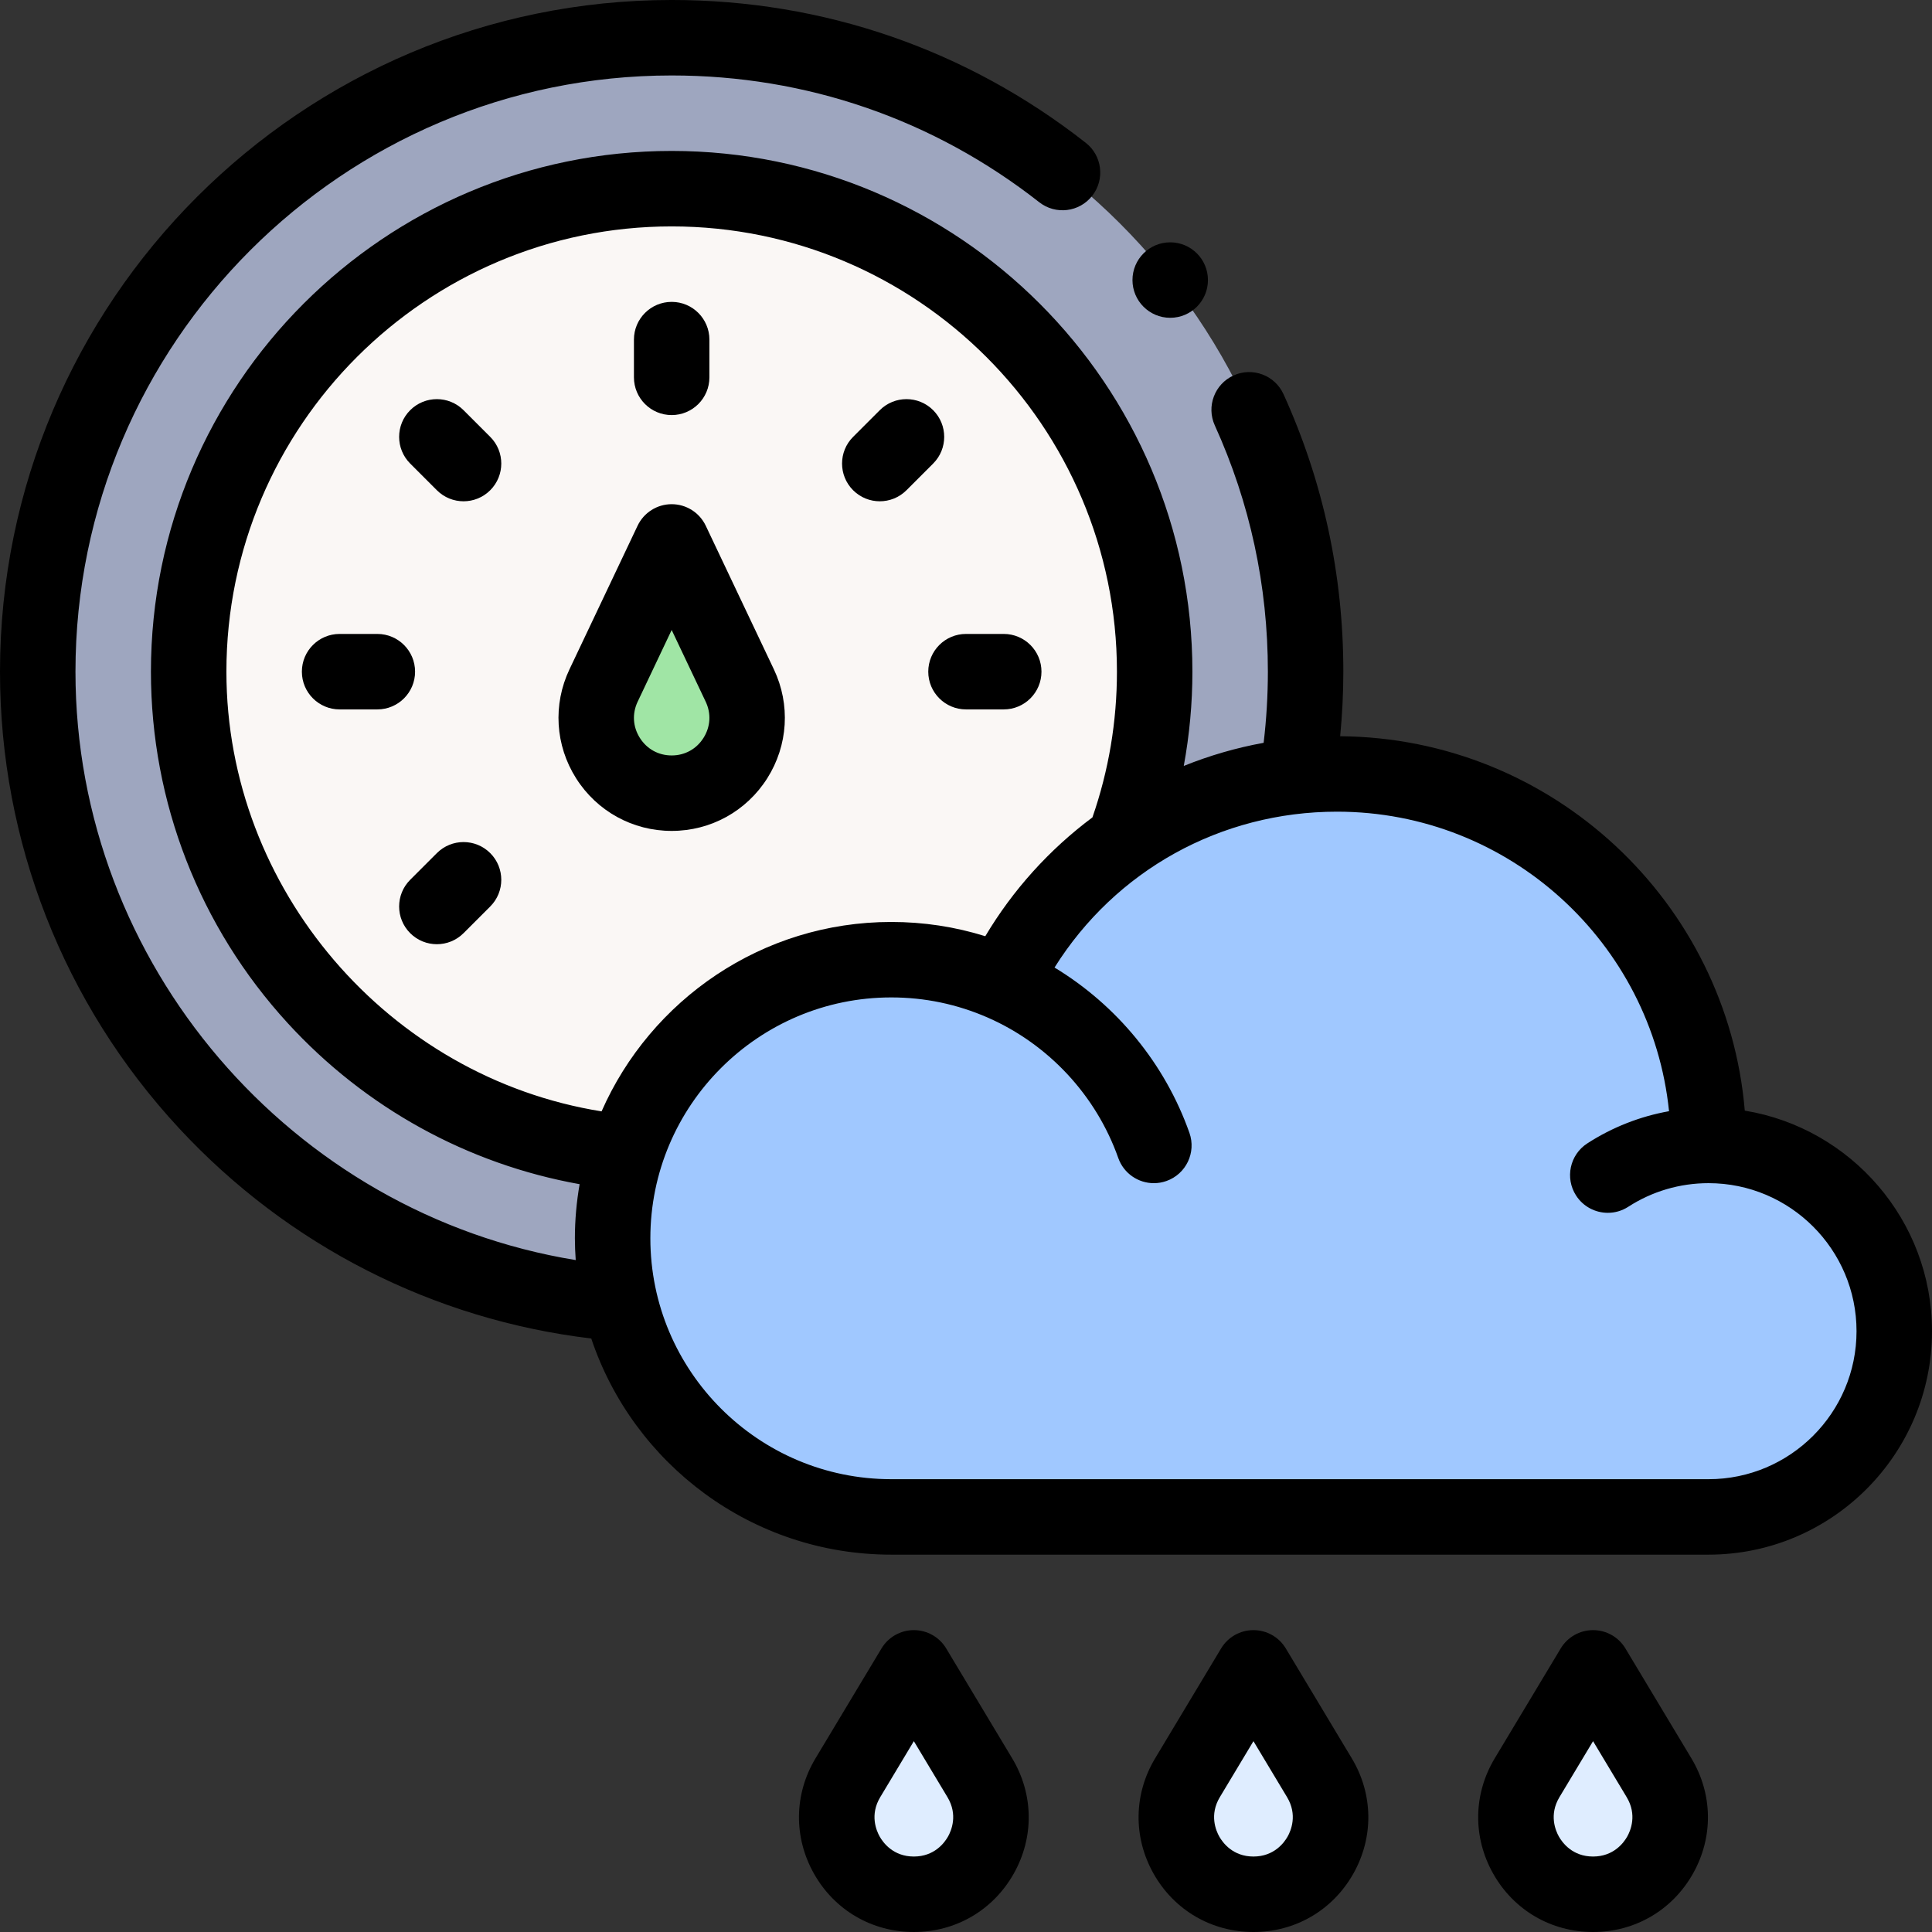 <svg id="Capa_1" enable-background="new 0 0 512 512" height="512" viewBox="0 0 512 512" width="512" xmlns="http://www.w3.org/2000/svg"><rect x="0" y="0" width="512" height="512" fill="#333333" stroke="none"/><g><g><g><path d="m178 10c-92.78 0-168 75.22-168 168s75.22 168 168 168 168-75.22 168-168-75.22-168-168-168zm0 296c-70.58 0-128-57.42-128-128s57.42-128 128-128 128 57.42 128 128-57.42 128-128 128z" fill="#9ea6bf"/><circle cx="178" cy="178" fill="#faf7f5" r="128"/><path d="m178 143.615-18.048 38.049c-6.287 13.253 3.379 28.536 18.048 28.536 14.669 0 24.335-15.283 18.048-28.537z" fill="#a0e5a5"/><path d="m452.776 303.552c0-54.372-44.077-98.449-98.448-98.449-38.936 0-72.589 22.605-88.561 55.405-9.058-3.966-19.057-6.181-29.578-6.181-40.779 0-73.836 33.058-73.836 73.836s33.057 73.837 73.836 73.837h216.587c27.186 0 49.224-22.039 49.224-49.224s-22.038-49.224-49.224-49.224z" fill="#a0c8ff"/><g fill="#dfedff"><path d="m242.179 442-17.481 29.114c-8.16 13.59 1.629 30.886 17.481 30.886 15.852 0 25.641-17.296 17.481-30.886z"/><path d="m332.176 442-17.481 29.114c-8.16 13.59 1.629 30.886 17.481 30.886 15.852 0 25.641-17.296 17.481-30.886z"/><path d="m422.176 442-17.481 29.114c-8.16 13.59 1.629 30.886 17.481 30.886 15.852 0 25.641-17.296 17.481-30.886z"/></g></g></g><g><path d="m462.387 294.331c-4.672-55.227-50.912-98.793-107.228-99.219.545-5.69.841-11.411.841-17.112 0-25.631-5.334-50.371-15.854-73.531-2.284-5.029-8.209-7.254-13.24-4.969-5.028 2.284-7.253 8.212-4.969 13.24 9.332 20.545 14.063 42.501 14.063 65.26 0 6.286-.38 12.6-1.122 18.853-7.255 1.316-14.343 3.372-21.168 6.13 1.51-8.201 2.29-16.545 2.29-24.982 0-76.094-61.906-138-138-138s-138 61.906-138 138c0 34.537 12.868 67.608 36.232 93.122 20.601 22.496 47.747 37.396 77.373 42.7-.808 4.664-1.253 9.451-1.253 14.342 0 1.941.09 3.861.221 5.77-75.288-12.259-132.573-78.423-132.573-155.935 0-87.121 70.879-158 158-158 35.699 0 69.383 11.616 97.407 33.592 4.348 3.409 10.633 2.648 14.04-1.698 3.408-4.347 2.647-10.632-1.698-14.04-31.581-24.764-69.531-37.854-109.749-37.854-98.149 0-178 79.851-178 178 0 45.032 16.854 88.006 47.455 121.005 28.853 31.113 67.422 50.726 109.233 55.714 11.136 33.247 42.555 57.281 79.501 57.281h216.586c32.657 0 59.225-26.568 59.225-59.225 0-29.382-21.513-53.837-49.613-58.444zm-402.387-116.331c0-65.065 52.935-118 118-118s118 52.935 118 118c0 13.235-2.185 26.21-6.493 38.614-11.45 8.546-21.1 19.238-28.397 31.491-8.038-2.511-16.386-3.778-24.92-3.778-34.266 0-63.78 20.675-76.768 50.197-56.321-9.01-99.422-58.795-99.422-116.524zm392.775 214h-216.586c-35.2 0-63.837-28.637-63.837-63.836 0-35.2 28.637-63.837 63.837-63.837 8.87 0 17.472 1.797 25.566 5.341h.001c16.127 7.073 28.738 20.636 34.597 37.215 1.451 4.105 5.31 6.67 9.429 6.67 1.105 0 2.23-.186 3.333-.574 5.207-1.841 7.936-7.555 6.096-12.762-6.478-18.325-19.248-33.821-35.749-43.811 16.112-25.699 43.999-41.305 74.864-41.305 45.708 0 83.428 34.851 87.986 79.376-7.689 1.373-15.041 4.255-21.66 8.534-4.638 2.998-5.967 9.189-2.968 13.827 1.913 2.96 5.126 4.571 8.407 4.571 1.859 0 3.742-.518 5.42-1.604 6.33-4.093 13.683-6.256 21.263-6.256 21.629 0 39.225 17.596 39.225 39.224.001 21.631-17.595 39.227-39.224 39.227z"/><circle cx="310.117" cy="74.219" r="10"/><path d="m203.334 206.247c5.525-8.737 6.18-19.529 1.749-28.869l-18.048-38.049c-1.655-3.489-5.173-5.714-9.035-5.714s-7.38 2.225-9.035 5.714l-18.048 38.049c-4.431 9.34-3.776 20.132 1.749 28.869s14.996 13.953 25.334 13.953 19.809-5.216 25.334-13.953zm-33.765-10.69c-1.866-2.951-2.079-6.452-.582-9.606l9.013-19.002 9.013 19.001c1.497 3.154 1.284 6.655-.582 9.606s-4.938 4.644-8.431 4.644-6.564-1.692-8.431-4.643z"/><path d="m178 110c5.523 0 10-4.478 10-10v-10c0-5.522-4.477-10-10-10s-10 4.478-10 10v10c0 5.522 4.477 10 10 10z"/><path d="m122.846 108.703c-3.906-3.904-10.236-3.904-14.143 0-3.905 3.905-3.905 10.237 0 14.143l7.071 7.071c1.953 1.952 4.512 2.929 7.071 2.929 2.56 0 5.118-.977 7.071-2.929 3.905-3.905 3.905-10.237 0-14.143z"/><path d="m110 178c0-5.523-4.478-10-10-10h-10c-5.522 0-10 4.477-10 10s4.478 10 10 10h10c5.522 0 10-4.477 10-10z"/><path d="m115.774 226.083-7.071 7.071c-3.905 3.905-3.905 10.237 0 14.143 1.953 1.952 4.512 2.929 7.071 2.929s5.118-.977 7.071-2.929l7.071-7.071c3.905-3.905 3.905-10.237 0-14.143-3.905-3.904-10.235-3.904-14.142 0z"/><path d="m246 178c0 5.523 4.477 10 10 10h10c5.522 0 10-4.477 10-10s-4.478-10-10-10h-10c-5.523 0-10 4.477-10 10z"/><path d="m233.154 132.846c2.56 0 5.118-.977 7.071-2.929l7.071-7.071c3.905-3.905 3.905-10.237 0-14.143-3.906-3.904-10.236-3.904-14.143 0l-7.071 7.071c-3.905 3.905-3.905 10.237 0 14.143 1.954 1.952 4.513 2.929 7.072 2.929z"/><path d="m250.752 436.853c-1.808-3.011-5.062-4.853-8.573-4.853-3.512 0-6.766 1.842-8.573 4.853l-17.482 29.114c-5.711 9.513-5.858 20.956-.393 30.612s15.353 15.421 26.447 15.421c11.096 0 20.982-5.765 26.447-15.421 5.466-9.656 5.318-21.101-.394-30.612zm.469 49.875c-.898 1.585-3.574 5.272-9.042 5.272s-8.145-3.688-9.042-5.272c-.897-1.585-2.681-5.778.134-10.466l8.908-14.835 8.907 14.835c2.814 4.687 1.032 8.881.135 10.466z"/><path d="m340.75 436.853c-1.808-3.011-5.061-4.853-8.573-4.853-3.511 0-6.766 1.842-8.573 4.853l-17.481 29.114c-5.712 9.512-5.859 20.956-.394 30.611 5.465 9.657 15.353 15.422 26.448 15.422s20.982-5.765 26.447-15.421c5.466-9.656 5.318-21.101-.393-30.612zm.469 49.875c-.898 1.585-3.574 5.272-9.043 5.272-5.468 0-8.145-3.688-9.042-5.272-.897-1.585-2.68-5.778.135-10.466l8.908-14.835 8.907 14.835c2.814 4.687 1.032 8.881.135 10.466z"/><path d="m430.75 436.853c-1.808-3.011-5.061-4.853-8.573-4.853-3.511 0-6.766 1.842-8.573 4.853l-17.481 29.114c-5.712 9.512-5.859 20.956-.394 30.611 5.465 9.657 15.353 15.422 26.448 15.422s20.982-5.765 26.447-15.421c5.466-9.656 5.318-21.101-.393-30.612zm.469 49.875c-.898 1.585-3.574 5.272-9.043 5.272-5.468 0-8.145-3.688-9.042-5.272-.897-1.585-2.68-5.778.135-10.466l8.908-14.835 8.907 14.835c2.814 4.687 1.032 8.881.135 10.466z"/></g></g></svg>